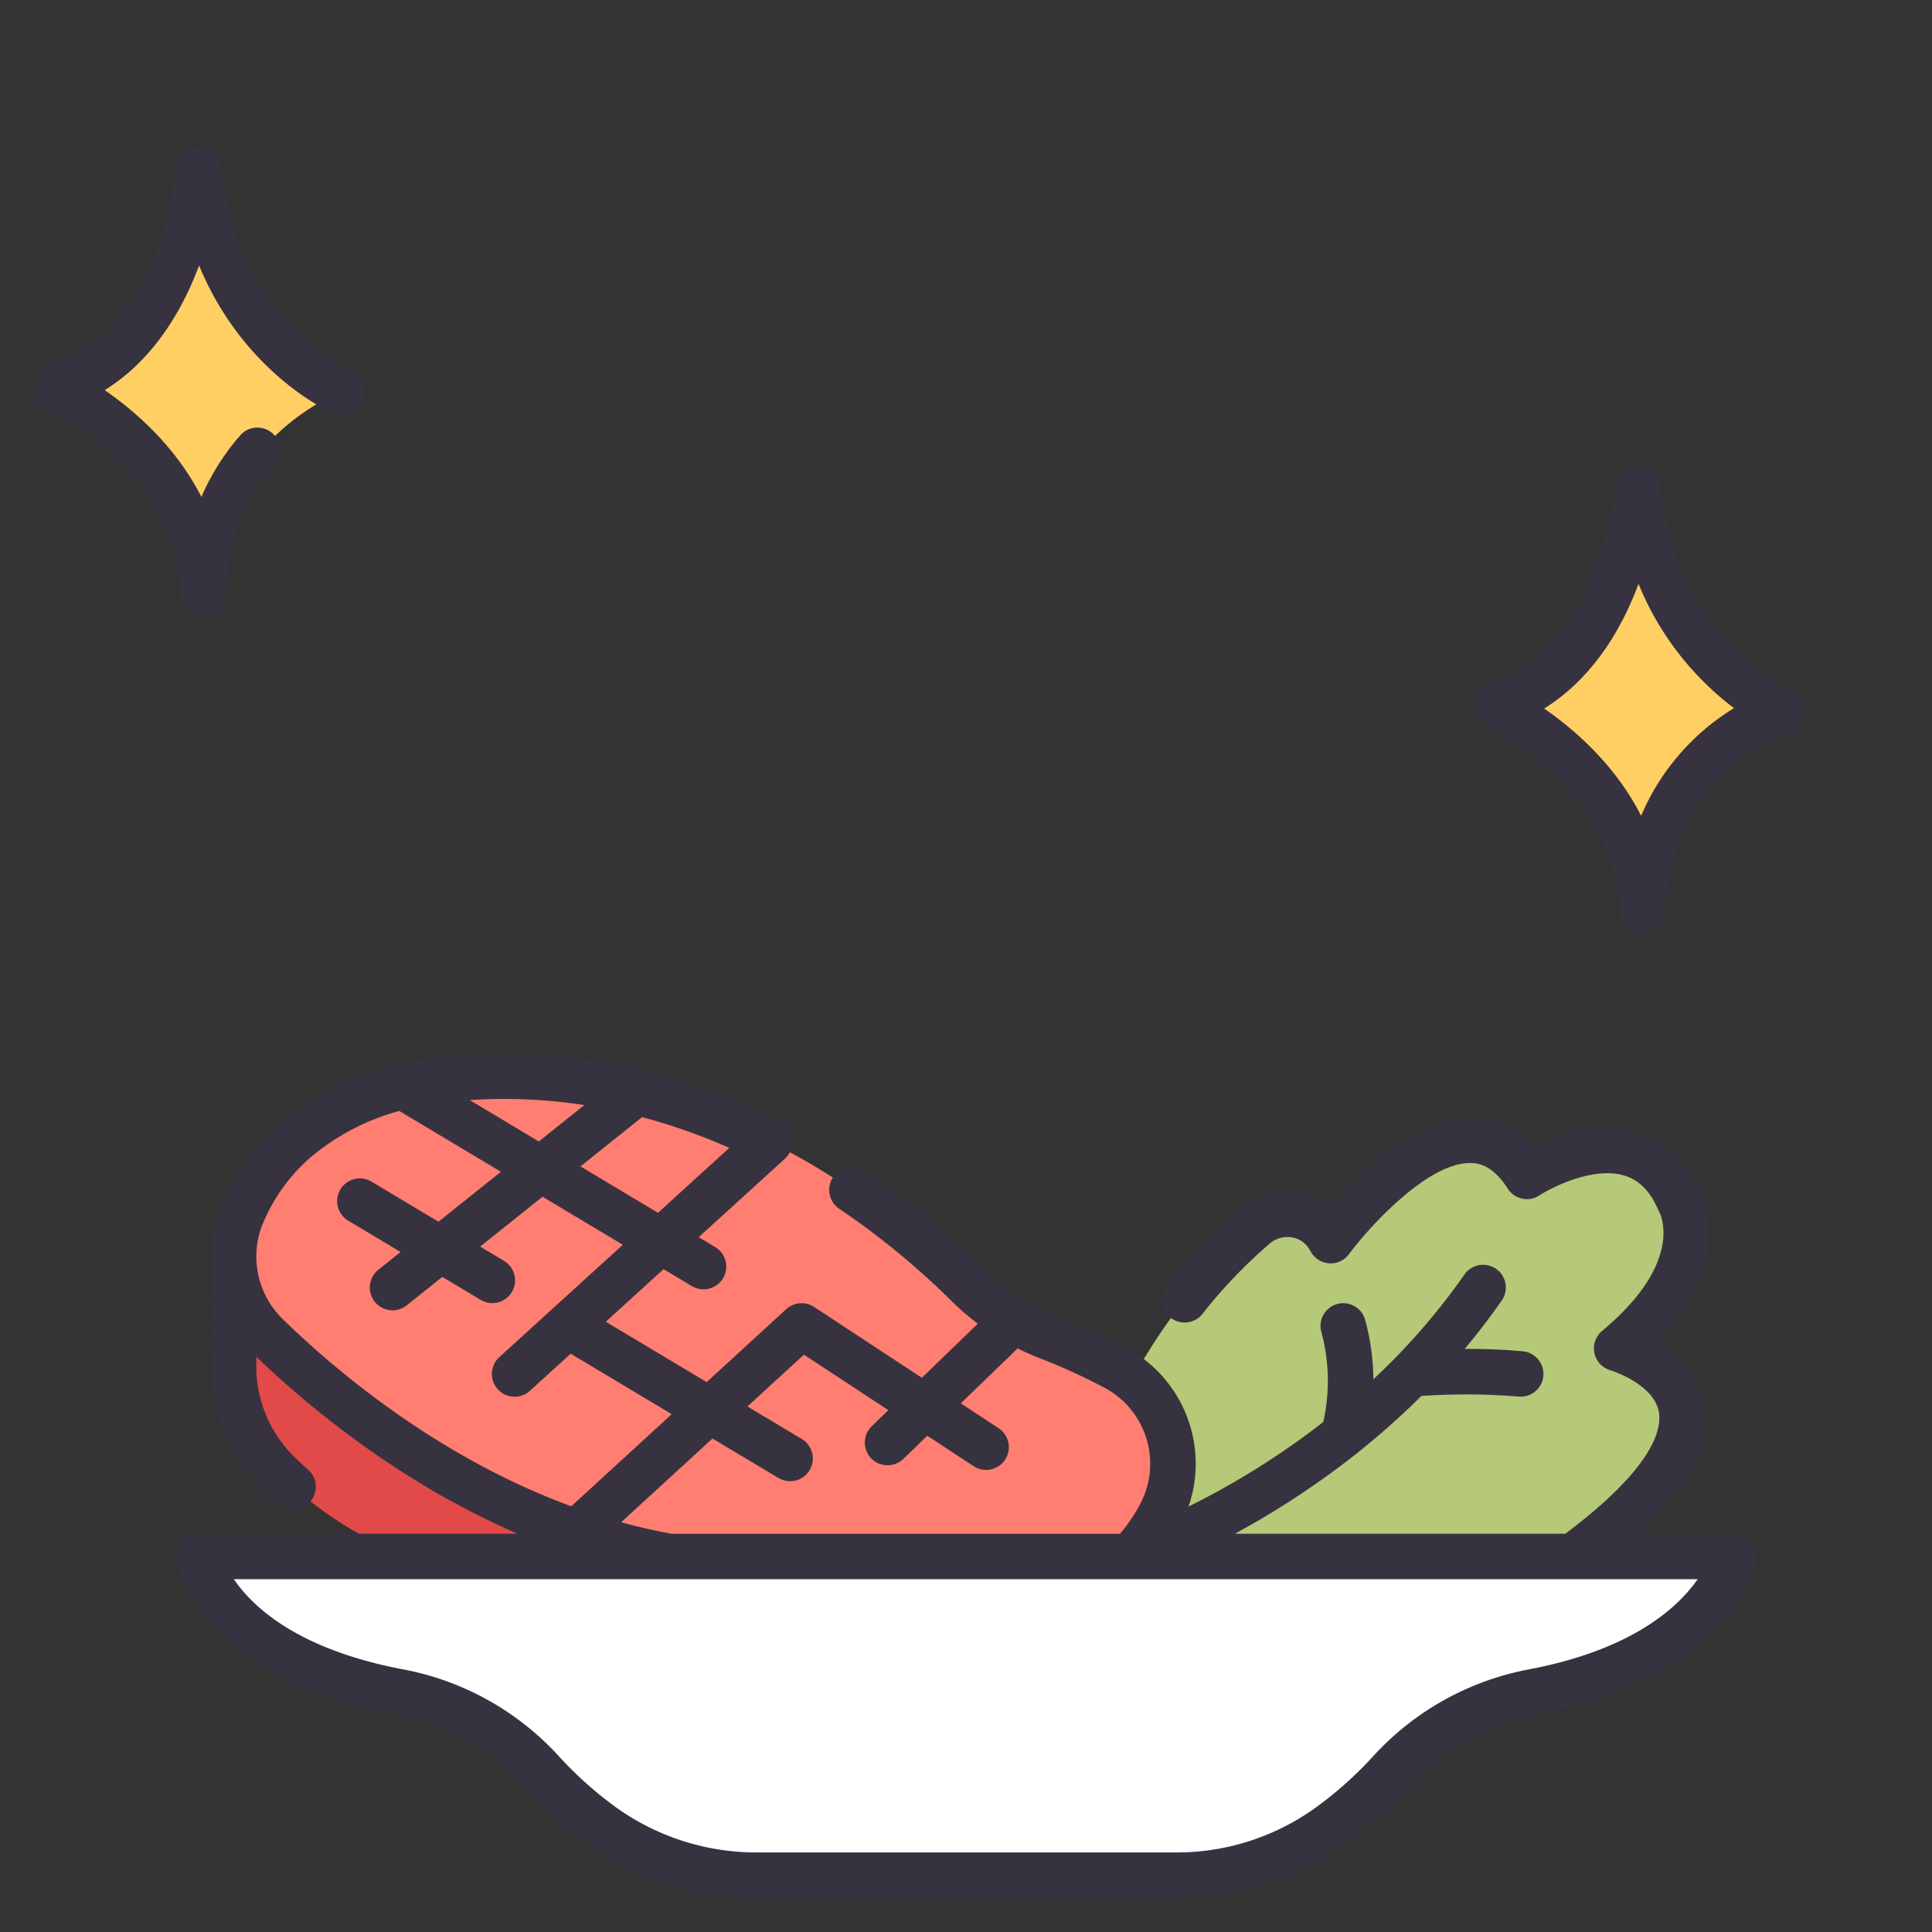 <svg id="icons" height="512" viewBox="0 0 340 340" width="512" xmlns="http://www.w3.org/2000/svg"><rect x="0" y="0" width="340" height="340" fill="#333333" stroke="none"/><path d="m187.9 273.915s5.189-34.308 32.938-58.1a8.623 8.623 0 0 1 12.839 1.7q.255.4.5.824s22.405-30.534 34.526-11.307c0 0 19.467-12.744 26.813 4.344 0 0 6.612 11.245-11.019 25.92 0 0 30.486 8.609-7.713 36.618z" fill="#b5c979"/><path d="m41.116 220.752-.011 19.8a26.073 26.073 0 0 0 7.817 18.623c5.407 5.309 13.461 11.561 23.659 14.739h51.178z" fill="#e24949"/><path d="m34.911 273.915s3.5 17.879 35.545 23.846a45.2 45.2 0 0 1 25.01 14.08 70.494 70.494 0 0 0 10.546 9.427 46.125 46.125 0 0 0 27.142 8.732h73.692a46.125 46.125 0 0 0 27.142-8.732 70.494 70.494 0 0 0 10.546-9.427 45.2 45.2 0 0 1 25.01-14.08c32.047-5.967 35.545-23.846 35.545-23.846z" fill="#fff"/><path d="m34.514 33.016c-1.271 7.821-6.242 28.623-23.688 34.9a.412.412 0 0 0 -.067.754c4.141 2.17 21.83 12.505 24.681 31.73a.412.412 0 0 0 .816.015c1.238-7.308 5.845-22.928 22.9-31.126a.41.41 0 0 0 .028-.735c-3.69-1.945-19.955-11.767-23.854-35.525a.412.412 0 0 0 -.816-.013z" fill="#ffcf64"/><path d="m287.985 88.067c-1 6.924-5.657 29.6-24.18 36a.254.254 0 0 0 -.044.469c3.5 1.791 22.677 12.47 25.129 32.869a.259.259 0 0 0 .514.018c.952-6.874 5.127-23.891 23.344-32.237a.255.255 0 0 0 .02-.461c-3.129-1.595-20.577-11.539-24.273-36.652a.258.258 0 0 0 -.51-.006z" fill="#ffcf64"/><path d="m55.182 198.228a35.3 35.3 0 0 0 -12.894 16.272 19.35 19.35 0 0 0 4.735 20.572c11.687 11.363 37.629 32.985 70.808 38.848h80.995a30.343 30.343 0 0 0 5.769-8.187 19.222 19.222 0 0 0 -8.608-25.179 109.435 109.435 0 0 0 -11.293-5.148 41.361 41.361 0 0 1 -14.345-9.219c-13.421-13.345-48.2-42.043-94.209-35.961a46.235 46.235 0 0 0 -20.958 8.002z" fill="#ff7e71"/><g fill="#37323f"><path d="m31.808 104.513a4 4 0 0 0 3.994 3.854q.074 0 .147 0a4 4 0 0 0 3.853-4.14 35.4 35.4 0 0 1 8.544-22.4 4 4 0 0 0 -6-5.289 41.316 41.316 0 0 0 -6.9 10.911c-4.546-8.93-11.717-15.126-17.019-18.793 8.66-5.392 13.7-14.15 16.609-21.939 7.689 18.661 22.48 25.51 23.257 25.858a4 4 0 1 0 3.271-7.3c-.2-.087-19.654-9.1-22.678-35.718a4 4 0 0 0 -3.974-3.548h-.065a4 4 0 0 0 -3.923 3.675c-.023.283-2.531 28.394-22.256 34.739a4 4 0 0 0 -.468 7.431c.228.108 22.817 10.958 23.608 32.659z"/><path d="m314.8 128.65a4.005 4.005 0 0 0 .1-7.333c-.8-.367-19.692-9.311-22.695-35.725a4 4 0 0 0 -7.961.123c-.023.283-2.61 28.425-22.256 34.743a4 4 0 0 0 -.467 7.432c.227.107 22.815 10.958 23.606 32.659a3.993 3.993 0 0 0 3.994 3.847h.133a4.006 4.006 0 0 0 3.868-4.12 34.384 34.384 0 0 1 21.678-31.626zm-25.99 14.924c-4.543-8.977-11.743-15.2-17.063-18.883 8.66-5.391 13.7-14.149 16.609-21.938a51.923 51.923 0 0 0 16.8 21.868 40.915 40.915 0 0 0 -16.346 18.953z"/><path d="m173.169 223.346a146.755 146.755 0 0 0 -21-17.256 4 4 0 0 0 -4.479 6.629 138.6 138.6 0 0 1 19.837 16.3 44.041 44.041 0 0 0 4.552 3.927l-9.85 9.521-18.964-12.467a4 4 0 0 0 -4.9.394l-14 12.833-17.759-10.624 10.17-9.255 4.924 2.949a4 4 0 1 0 4.109-6.863l-2.853-1.709 15.214-13.844c.077-.07.133-.153.2-.227a3.717 3.717 0 0 0 .284-.316 3.777 3.777 0 0 0 .255-.4c.045-.076.1-.141.141-.221.008-.017.011-.034.019-.05a4.017 4.017 0 0 0 .178-.468c.032-.095.074-.187.1-.283a4.158 4.158 0 0 0 .069-.419c.017-.117.044-.234.05-.352a3.827 3.827 0 0 0 -.013-.4c0-.121 0-.243-.017-.363a4.067 4.067 0 0 0 -.1-.431c-.026-.1-.042-.21-.077-.312a3.91 3.91 0 0 0 -.171-.388c-.05-.107-.091-.218-.15-.321s-.136-.2-.2-.294a3.9 3.9 0 0 0 -.262-.354c-.014-.016-.023-.035-.038-.051-.07-.077-.152-.133-.227-.2a2.734 2.734 0 0 0 -.712-.535c-.078-.045-.145-.1-.227-.143-.033-.017-.066-.031-.1-.048l-.03-.014c-20.111-10.057-40.808-13.77-61.531-11.033a55.214 55.214 0 0 0 -5.524 1.033c-.1.02-.2.039-.3.066a48.957 48.957 0 0 0 -16.94 7.623 38.9 38.9 0 0 0 -14.309 18.12 22.971 22.971 0 0 0 -1.42 7.622v.025.078c0 .275-.007.549 0 .824l-.011 18.9a30.261 30.261 0 0 0 9.015 21.478c.914.9 1.856 1.778 2.8 2.613a4 4 0 0 0 5.309-5.985c-.841-.746-1.682-1.531-2.5-2.336a22.217 22.217 0 0 1 -6.62-15.766v-1.783c9.347 8.963 25.389 22.23 45.989 31.145h-56.189a4 4 0 0 0 -3.926 4.768c.164.839 4.415 20.62 38.739 27.01a41.469 41.469 0 0 1 22.79 12.846 74.476 74.476 0 0 0 11.145 9.963 49.775 49.775 0 0 0 29.494 9.5h73.693a49.777 49.777 0 0 0 29.494-9.5 74.487 74.487 0 0 0 11.145-9.963 41.47 41.47 0 0 1 22.791-12.847c34.324-6.39 38.575-26.171 38.739-27.01a4 4 0 0 0 -3.926-4.768h-17.044c9.184-8.417 13.044-15.967 11.746-22.928-.983-5.269-4.77-8.716-8.188-10.813 13.128-13.608 8.544-24.53 7.533-26.52-2.38-5.449-6.074-8.961-10.983-10.439-6.844-2.064-14.209.634-18.342 2.648a14.7 14.7 0 0 0 -10.595-5.175c-10.053-.341-20.188 9.647-25.183 15.454a12.458 12.458 0 0 0 -5.618-2.311 12.8 12.8 0 0 0 -10.177 2.949 96.074 96.074 0 0 0 -12.913 13.5 4 4 0 0 0 6.287 4.947 88.134 88.134 0 0 1 11.833-12.376 4.771 4.771 0 0 1 3.816-1.106 4.308 4.308 0 0 1 3.056 1.935c.137.211.271.432.4.661a4 4 0 0 0 6.685.365c3.124-4.247 13.807-16.3 21.532-16.026.9.032 3.644.131 6.387 4.483a4.007 4.007 0 0 0 5.568 1.219c2.351-1.526 9.628-5.131 14.972-3.5 2.609.792 4.566 2.779 5.983 6.076a2.79 2.79 0 0 0 .183.372c.188.355 4.417 8.821-10.087 20.894a4.007 4.007 0 0 0 1.457 6.92c.076.021 7.62 2.348 8.53 7.334.544 2.982-.858 9.723-16.356 21.359-.032.024-.055.054-.086.079h-58.185a148.2 148.2 0 0 0 21.389-14.08c.086-.061.165-.129.246-.2a135.078 135.078 0 0 0 11.2-9.968 113.145 113.145 0 0 1 17.1.107c.128.012.254.018.38.018a4 4 0 0 0 .37-7.983c-3.582-.337-7.133-.433-10.233-.419 2.254-2.686 4.443-5.522 6.531-8.524a4 4 0 0 0 -6.568-4.568 115.874 115.874 0 0 1 -16.027 18.428 40.938 40.938 0 0 0 -1.476-10.563 4 4 0 1 0 -7.645 2.357 32.916 32.916 0 0 1 .3 15.736 139.83 139.83 0 0 1 -23.707 14.874 23.138 23.138 0 0 0 -11.314-28.128 112.526 112.526 0 0 0 -11.711-5.337 39.066 39.066 0 0 1 -5.447-2.595l-.016-.009a36.341 36.341 0 0 1 -7.503-5.715zm-44.82-21.339-12.558 11.427-13.642-8.168 10.851-8.672a105.473 105.473 0 0 1 15.349 5.413zm-25.512-7.534-8.013 6.407-12.152-7.28a92.169 92.169 0 0 1 20.165.873zm-57.722 27.127v-.852a15 15 0 0 1 .924-4.856 31.065 31.065 0 0 1 11.475-14.409 40.457 40.457 0 0 1 12.76-5.976l17.883 10.708-10.987 8.785-11.784-7.051a4 4 0 0 0 -4.108 6.866l9.223 5.517-3.921 3.135a4 4 0 1 0 5 6.248l6.253-5 6.729 4.025a4 4 0 1 0 4.107-6.865l-4.169-2.497 10.981-8.778 14.13 8.461-21.737 19.776a4 4 0 0 0 5.385 5.918l7.17-6.525 17.788 10.641-17.677 16.208c-23.118-8.474-41.075-23.5-50.728-32.881a15.471 15.471 0 0 1 -4.697-10.598zm223.7 72.232a49.517 49.517 0 0 0 -27.232 15.315 66.394 66.394 0 0 1 -9.946 8.89 41.829 41.829 0 0 1 -24.791 7.963h-73.693a42.4 42.4 0 0 1 -24.788-7.968 66.382 66.382 0 0 1 -9.946-8.89 49.515 49.515 0 0 0 -27.231-15.314c-18.616-3.466-26.651-10.944-30.03-15.913h257.6c-3.445 4.966-11.551 12.485-29.946 15.913zm-74.685-49.74a15.131 15.131 0 0 1 6.856 19.913 27.121 27.121 0 0 1 -3.7 5.684c-.06.072-.1.152-.154.226h-78.919c-3.033-.546-6-1.228-8.9-2.024l16.071-14.735 11.606 6.944a4 4 0 1 0 4.108-6.866l-9.561-5.719 9.942-9.116 14.859 9.765-2.922 2.824a4 4 0 0 0 5.561 5.752l4.214-4.073 8.115 5.333a4 4 0 1 0 4.392-6.686l-6.615-4.347 10.01-9.675c1.346.672 2.732 1.289 4.163 1.84a104.474 104.474 0 0 1 10.874 4.96z"/></g></svg>